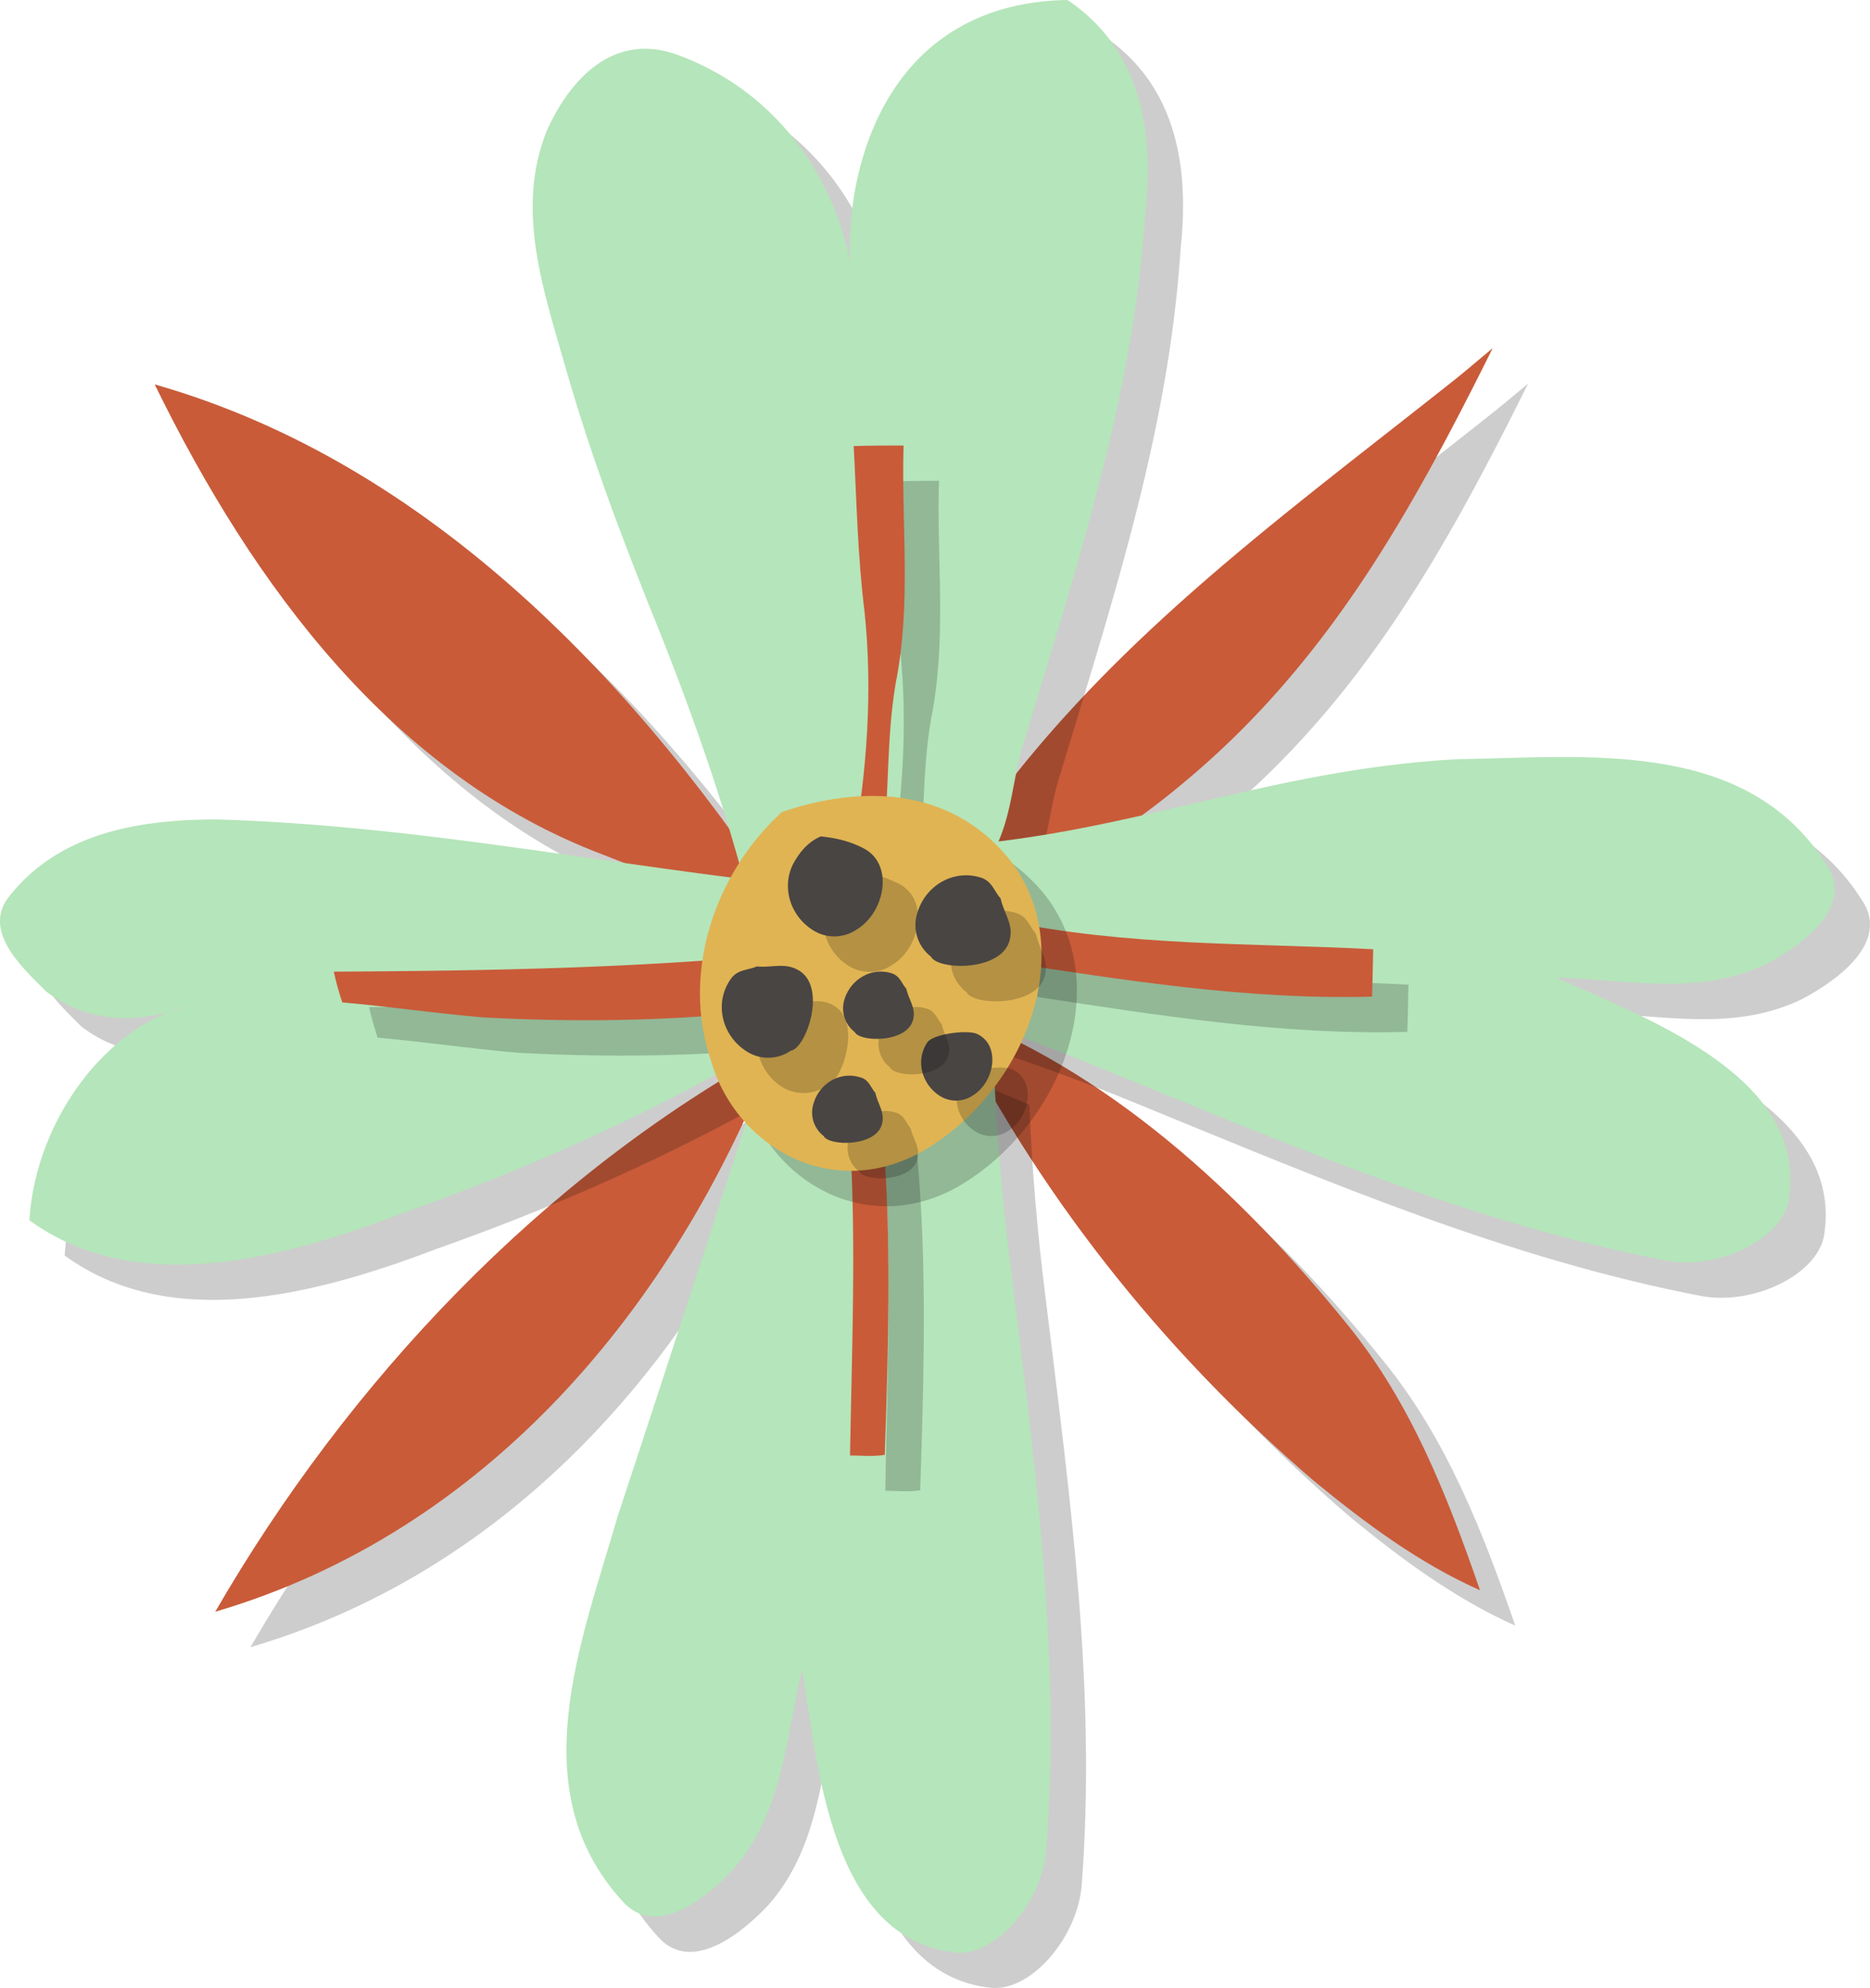 <svg xmlns="http://www.w3.org/2000/svg" width="1034.6" height="1099.6" viewBox="0.023 0 1034.537 1099.528" style=""><g><g data-name="Layer 2"><path d="M105.2 232.2c54.4 111.2 131.7 216.3 248.2 260.2 35.8 13.8 70.6 28.7 106.5 39.2-85.7-132.9-202.1-255.9-354.7-299.4z" fill="#050505" opacity=".2"></path><path d="M85.6 212.6C140 323.8 217.3 428.9 333.9 472.8c35.7 13.9 70.5 28.7 106.4 39.2-85.7-132.9-202.1-255.9-354.7-299.4z" fill="#c95b39"></path><path d="M825.2 228.8C730.1 304.3 636.9 371.1 566 467.9c-11.9 17-17 37.2-19.6 58.6a425.2 425.2 0 0 0 127.3-73.4c80-66.1 126.4-150 171.7-240.9-6.8 5.6-13.5 11.3-20.2 16.6z" fill="#050505" opacity=".2"></path><path d="M805.7 209.3c-95.1 75.5-188.3 142.2-259.2 239.1-12 17-17.1 37.1-19.7 58.5a425.2 425.2 0 0 0 127.3-73.4c80-66.1 126.4-149.9 171.7-240.9-6.8 5.6-13.4 11.3-20.1 16.7z" fill="#c95b39"></path><path d="M746.7 838.8c28 23 58 45.3 91.6 60.3-18.1-52.5-38.2-103.7-73.1-146.6-59.3-73.6-133.1-141.5-221.8-174.1 48.4 99 118.5 187.7 203.3 260.4z" fill="#050505" opacity=".2"></path><path d="M727.1 819.2c28 23 58 45.4 91.7 60.3-18.1-52.4-38.3-103.7-73.1-146.6-59.4-73.5-133.2-141.5-221.9-174.1 48.4 99.1 118.6 187.8 203.3 260.4z" fill="#c95b39"></path><path d="M448 599.9C319.6 670.2 212.5 783.4 138.6 911 289.4 866.6 393.3 741.7 448 599.9z" fill="#050505" opacity=".2"></path><path d="M428.4 580.3C300 650.6 192.9 763.8 119.1 891.4c150.7-44.3 254.6-169.3 309.3-311.1z" fill="#c95b39"></path><path d="M586.6 428.2c30.1-99.7 60.2-191.4 66.6-291.2 4.3-40.2 0-88.5-43-117.4-96.8 1.6-122.6 86.9-120.4 144.8-8.6-45.1-38.7-93.3-94.7-114.3C356.4 35.7 332.8 67.8 322 92c-17.2 43.4-2.1 86.9 10.8 131.9s27.9 85.3 45.1 128.7c23.7 57.9 43.1 112.6 58.1 172.2.5 1.3.9 2.6 1.3 3.8a395.5 395.5 0 0 0 122-3.2c3.4-13 7.1-26.6 12.2-39.2 8.6-19.3 8.6-38.7 15.1-58z" fill="#050505" opacity=".2"></path><path d="M567 408.7c30.1-99.8 60.2-191.5 66.7-291.2C638 77.2 633.7 29 590.6 0c-96.7 1.6-122.5 86.9-120.4 144.8-8.6-45-38.7-93.3-94.6-114.2-38.7-14.5-62.4 17.7-73.1 41.8-17.3 43.4-2.2 86.9 10.7 131.9s28 85.3 45.2 128.8c23.6 57.9 43 112.6 58 172.1a29.7 29.7 0 0 1 1.3 3.9 401.7 401.7 0 0 0 122-3.2c3.4-13.1 7.2-26.7 12.2-39.3 8.6-19.3 8.6-38.6 15.1-57.9z" fill="#b5e5ba"></path><path d="M941.8 716.9c29.5 5.1 65.4-12.9 67.6-35.3 9-65.3-74-97.2-129.2-121.3 39.7.9 78.9 10.7 116.9-7.8 19.8-10.5 48.6-31.5 33-54.7-44.5-70.1-132.3-59.4-204.4-58.3-106.3 5.6-185.7 43.3-289.9 48.6 5.7 40.3-8.7 47.1-3.5 87.2 33.3 10.5 66.1 22.4 99.4 36.2 104.9 42.9 203.1 84.9 310.1 105.4z" fill="#050505" opacity=".2"></path><path d="M922.3 697.3c29.5 5.2 65.4-12.9 67.5-35.2 9.1-65.4-74-97.2-129.1-121.4 39.6.9 78.8 10.7 116.8-7.7 19.9-10.5 48.6-31.5 33-54.8-44.5-70.1-132.2-59.4-204.4-58.3-106.3 5.7-185.7 43.4-289.9 48.6 5.7 40.3-8.7 47.2-3.4 87.2 33.2 10.6 66.1 22.5 99.3 36.3 104.9 42.8 203.1 84.8 310.2 105.3z" fill="#b5e5ba"></path><path d="M598.4 1043.3c-2.8 29.8-29.6 59.7-51.8 55.9-65.4-8.4-74.3-96.9-83.1-156.5-9.5 38.5-10.4 78.9-38.2 110.7-15.3 16.4-43.2 38.6-61.5 17.5-55.9-61.4-22.5-143.3-2.5-212.6 33.4-101.1 63.9-196.4 96.4-295.5 37.4 16 74.5 32.6 111.8 48.2 1.4 34.8 4.3 69.7 8.8 105.4 13.8 112.4 28.5 218.2 20.1 326.9z" fill="#050505" opacity=".2"></path><path d="M578.8 1023.8c-2.8 29.8-29.6 59.7-51.7 55.9-65.5-8.5-74.4-97-83.2-156.6-9.5 38.5-10.4 78.9-38.2 110.7-15.3 16.4-43.1 38.6-61.5 17.5-55.9-61.4-22.5-143.2-2.5-212.6 33.4-101 64-196.3 96.4-295.5 37.4 16.1 74.5 32.6 111.8 48.2 1.5 34.9 4.3 69.7 8.8 105.4 13.8 112.5 28.5 218.2 20.1 327z" fill="#b5e5ba"></path><g><path d="M23.6 516.7c-13.1 18.8 8.9 38.4 21.4 51 19.9 15.3 44.3 18.4 68.2 11.4a80.7 80.7 0 0 1 9.4-3.3c-3.1 1.3-6.3 2.3-9.4 3.3-42.6 17.3-74.3 66.2-77.4 115.3 58.7 42.6 138.4 22 206.1-3.8 79.1-28 153-62 227.4-108a626.8 626.8 0 0 1-18.9-74.6c-103.5-11.7-202.7-31.9-310.8-35.2-42 .1-87.6 6.6-116 43.9z" fill="#050505" opacity=".2"></path><path d="M4.1 497.1c-13.2 18.9 8.8 38.5 21.3 51.1 19.9 15.3 44.3 18.3 68.2 11.3a80.7 80.7 0 0 1 9.4-3.3 80.7 80.7 0 0 1-9.4 3.3c-42.5 17.3-74.3 66.2-77.3 115.4 58.6 42.6 138.4 22 206.1-3.8 79-28 152.9-62 227.4-108a637.2 637.2 0 0 1-19-74.6c-103.5-11.8-202.6-32-310.8-35.3-41.9.1-87.6 6.7-115.9 43.9z" fill="#b5e5ba"></path></g><g><path d="M519.5 265.9c-9.3.1-18.5.1-27.6.3 1.7 31.2 2 60 6 91.6 4.6 43.7 1.4 87.5-6.4 131.3 5.4-.3 10.9-.3 16.5-.3 3.7-30.5 1.8-60.2 7.1-91.1 8.9-44.5 3-87.7 4.4-131.8z" fill="#050505" opacity=".2"></path><path d="M499.9 246.4c-9.3 0-18.4 0-27.6.3 1.7 31.1 2.1 59.9 6 91.5 4.6 43.8 1.4 87.5-6.3 131.3 5.3-.3 10.9-.2 16.4-.2 3.7-30.5 1.9-60.3 7.1-91.2 8.9-44.5 3.1-87.7 4.4-131.7z" fill="#c95b39"></path></g><g><path d="M204.2 557c1.2 5.7 3 11.3 4.7 16.9 26.1 2.3 52.2 6.2 78.2 8.4 58 3 114.2 1.7 171-5.4-1.1-10-1.7-20-2.9-29.9-83.3 8.1-167.1 9.4-251 10z" fill="#050505" opacity=".2"></path><path d="M184.7 537.4a153.8 153.8 0 0 0 4.7 17c26 2.3 52.1 6.1 78.1 8.3 58 3.1 114.2 1.7 171.1-5.4-1.2-10-1.8-19.9-3-29.9-83.3 8.2-167.1 9.5-250.9 10z" fill="#c95b39"></path></g><g><path d="M489.8 824.5c6.5 0 12.9.8 19.3-.3 2.2-68.3 4.3-137.1-3.7-204.5a82.1 82.1 0 0 0-17.6 3.6c6.3 67.1 3.1 134.2 2 201.2z" fill="#050505" opacity=".2"></path><path d="M470.3 805c6.4 0 12.9.7 19.2-.4 2.3-68.3 4.3-137.1-3.7-204.5a75.8 75.8 0 0 0-17.5 3.7c6.2 67 3.1 134.1 2 201.2z" fill="#c95b39"></path></g><g><path d="M778.6 570.7q.4-13.1.6-26.1c-68-3.6-135.1-1.4-205-16.1-.3 7.7-.3 15.3-.3 22.9 67.8 10.3 135.7 21.2 204.7 19.3z" fill="#050505" opacity=".2"></path><path d="M759.1 551.2c.3-8.7.4-17.5.6-26.2-68.1-3.6-135.2-1.4-205.1-16-.3 7.6-.3 15.2-.3 22.8 67.8 10.3 135.8 21.3 204.8 19.4z" fill="#c95b39"></path></g><g><path d="M576.6 493.1c-32.2-37.9-79.8-39.5-124.5-24.5-37.2 34-56 89.2-39.1 138.1 13.9 47.1 66.6 77.6 116.5 49.9 58.2-33.3 88.6-113.6 47.1-163.5z" fill="#050505" opacity=".2"></path><path d="M557 473.5c-32.2-37.8-79.8-39.5-124.4-24.4-37.2 33.9-56 89.2-39.1 138 13.8 47.2 66.5 77.6 116.4 49.9 58.2-33.2 88.7-113.6 47.1-163.5z" fill="#e0b453"></path><path d="M460 494.7c-8.6 13-4.3 30.2 8.6 38.9a22.1 22.1 0 0 0 25.1 0c15.5-9.5 20.7-36.3 3.4-44.9a61.9 61.9 0 0 0-23.4-6.6c-5.2 2.3-9.8 6.3-13.7 12.6z" fill="#050505" opacity=".2"></path><path d="M440.4 475.1c-8.6 13-4.3 30.3 8.7 38.9a22 22 0 0 0 25 0c15.6-9.5 20.7-36.3 3.5-44.9-7.2-3.8-15.2-5.7-23.5-6.5-5.2 2.2-9.8 6.2-13.7 12.5z" fill="#494543"></path><path d="M532.6 596.2c-6.5 9.7-3.3 22.7 6.5 29.2a16.6 16.6 0 0 0 18.8 0c11.7-7.2 15.6-27.3 2.6-33.8-5.4-2.8-25-.2-27.9 4.6z" fill="#050505" opacity=".2"></path><path d="M513 576.6c-6.5 9.7-3.2 22.7 6.5 29.2a16.6 16.6 0 0 0 18.8 0c11.7-7.1 15.6-27.3 2.6-33.8-5.3-2.8-25-.1-27.9 4.6z" fill="#494543"></path><path d="M423.4 561.8c-8.6 12.9-4.3 30.2 8.6 38.9a22.5 22.5 0 0 0 25.1 0c8.4-1.2 20.7-36.3 3.4-45-7.1-3.7-13.9-.8-22.2-1.6-5.2 2.3-11 1.4-14.9 7.7z" fill="#050505" opacity=".2"></path><path d="M403.8 542.2c-8.6 13-4.3 30.3 8.7 38.9a22 22 0 0 0 25 0c8.5-1.1 20.8-36.3 3.5-44.9-7.2-3.8-14-.9-22.3-1.7-5.1 2.3-11 1.4-14.9 7.7z" fill="#494543"></path><g><path d="M561.2 504.7c-15-4.3-30.1 5.2-34.3 20.2a22 22 0 0 0 7.8 23.8c3.6 7.7 40.9 8.5 43.7-10.6 1.4-8-3.5-13.5-5.3-21.7-3.7-4.2-4.7-10-11.9-11.7z" fill="#050505" opacity=".2"></path><path d="M541.7 485.1c-15-4.2-30.1 5.2-34.3 20.2a22 22 0 0 0 7.7 23.8c3.7 7.7 40.9 8.5 43.8-10.6 1.4-7.9-3.5-13.5-5.3-21.6-3.8-4.2-4.8-10.1-11.9-11.8z" fill="#494543"></path></g><g><path d="M512.2 557.7c-11.2-3.2-22.4 3.9-25.5 15a16.4 16.4 0 0 0 5.8 17.7c2.7 5.7 30.3 6.3 32.4-7.9 1.1-5.9-2.6-10-3.9-16.1-2.8-3.1-3.5-7.4-8.8-8.7z" fill="#050505" opacity=".2"></path><path d="M492.6 538.1c-11.1-3.1-22.3 3.9-25.5 15a16.5 16.5 0 0 0 5.8 17.7c2.7 5.7 30.3 6.3 32.5-7.9 1-5.9-2.6-10-4-16.1-2.8-3.1-3.5-7.4-8.8-8.7z" fill="#494543"></path></g><g><path d="M495 615.2c-11.1-3.1-22.3 3.9-25.4 15a16.4 16.4 0 0 0 5.7 17.7c2.7 5.7 30.3 6.3 32.5-7.9 1-5.9-2.6-10-4-16-2.8-3.2-3.5-7.5-8.8-8.8z" fill="#050505" opacity=".2"></path><path d="M475.4 595.7c-11.1-3.2-22.3 3.8-25.4 14.9a16.4 16.4 0 0 0 5.7 17.7c2.8 5.7 30.4 6.3 32.5-7.8 1-5.9-2.6-10.1-3.9-16.1-2.8-3.1-3.5-7.5-8.9-8.7z" fill="#494543"></path></g></g></g></g></svg>